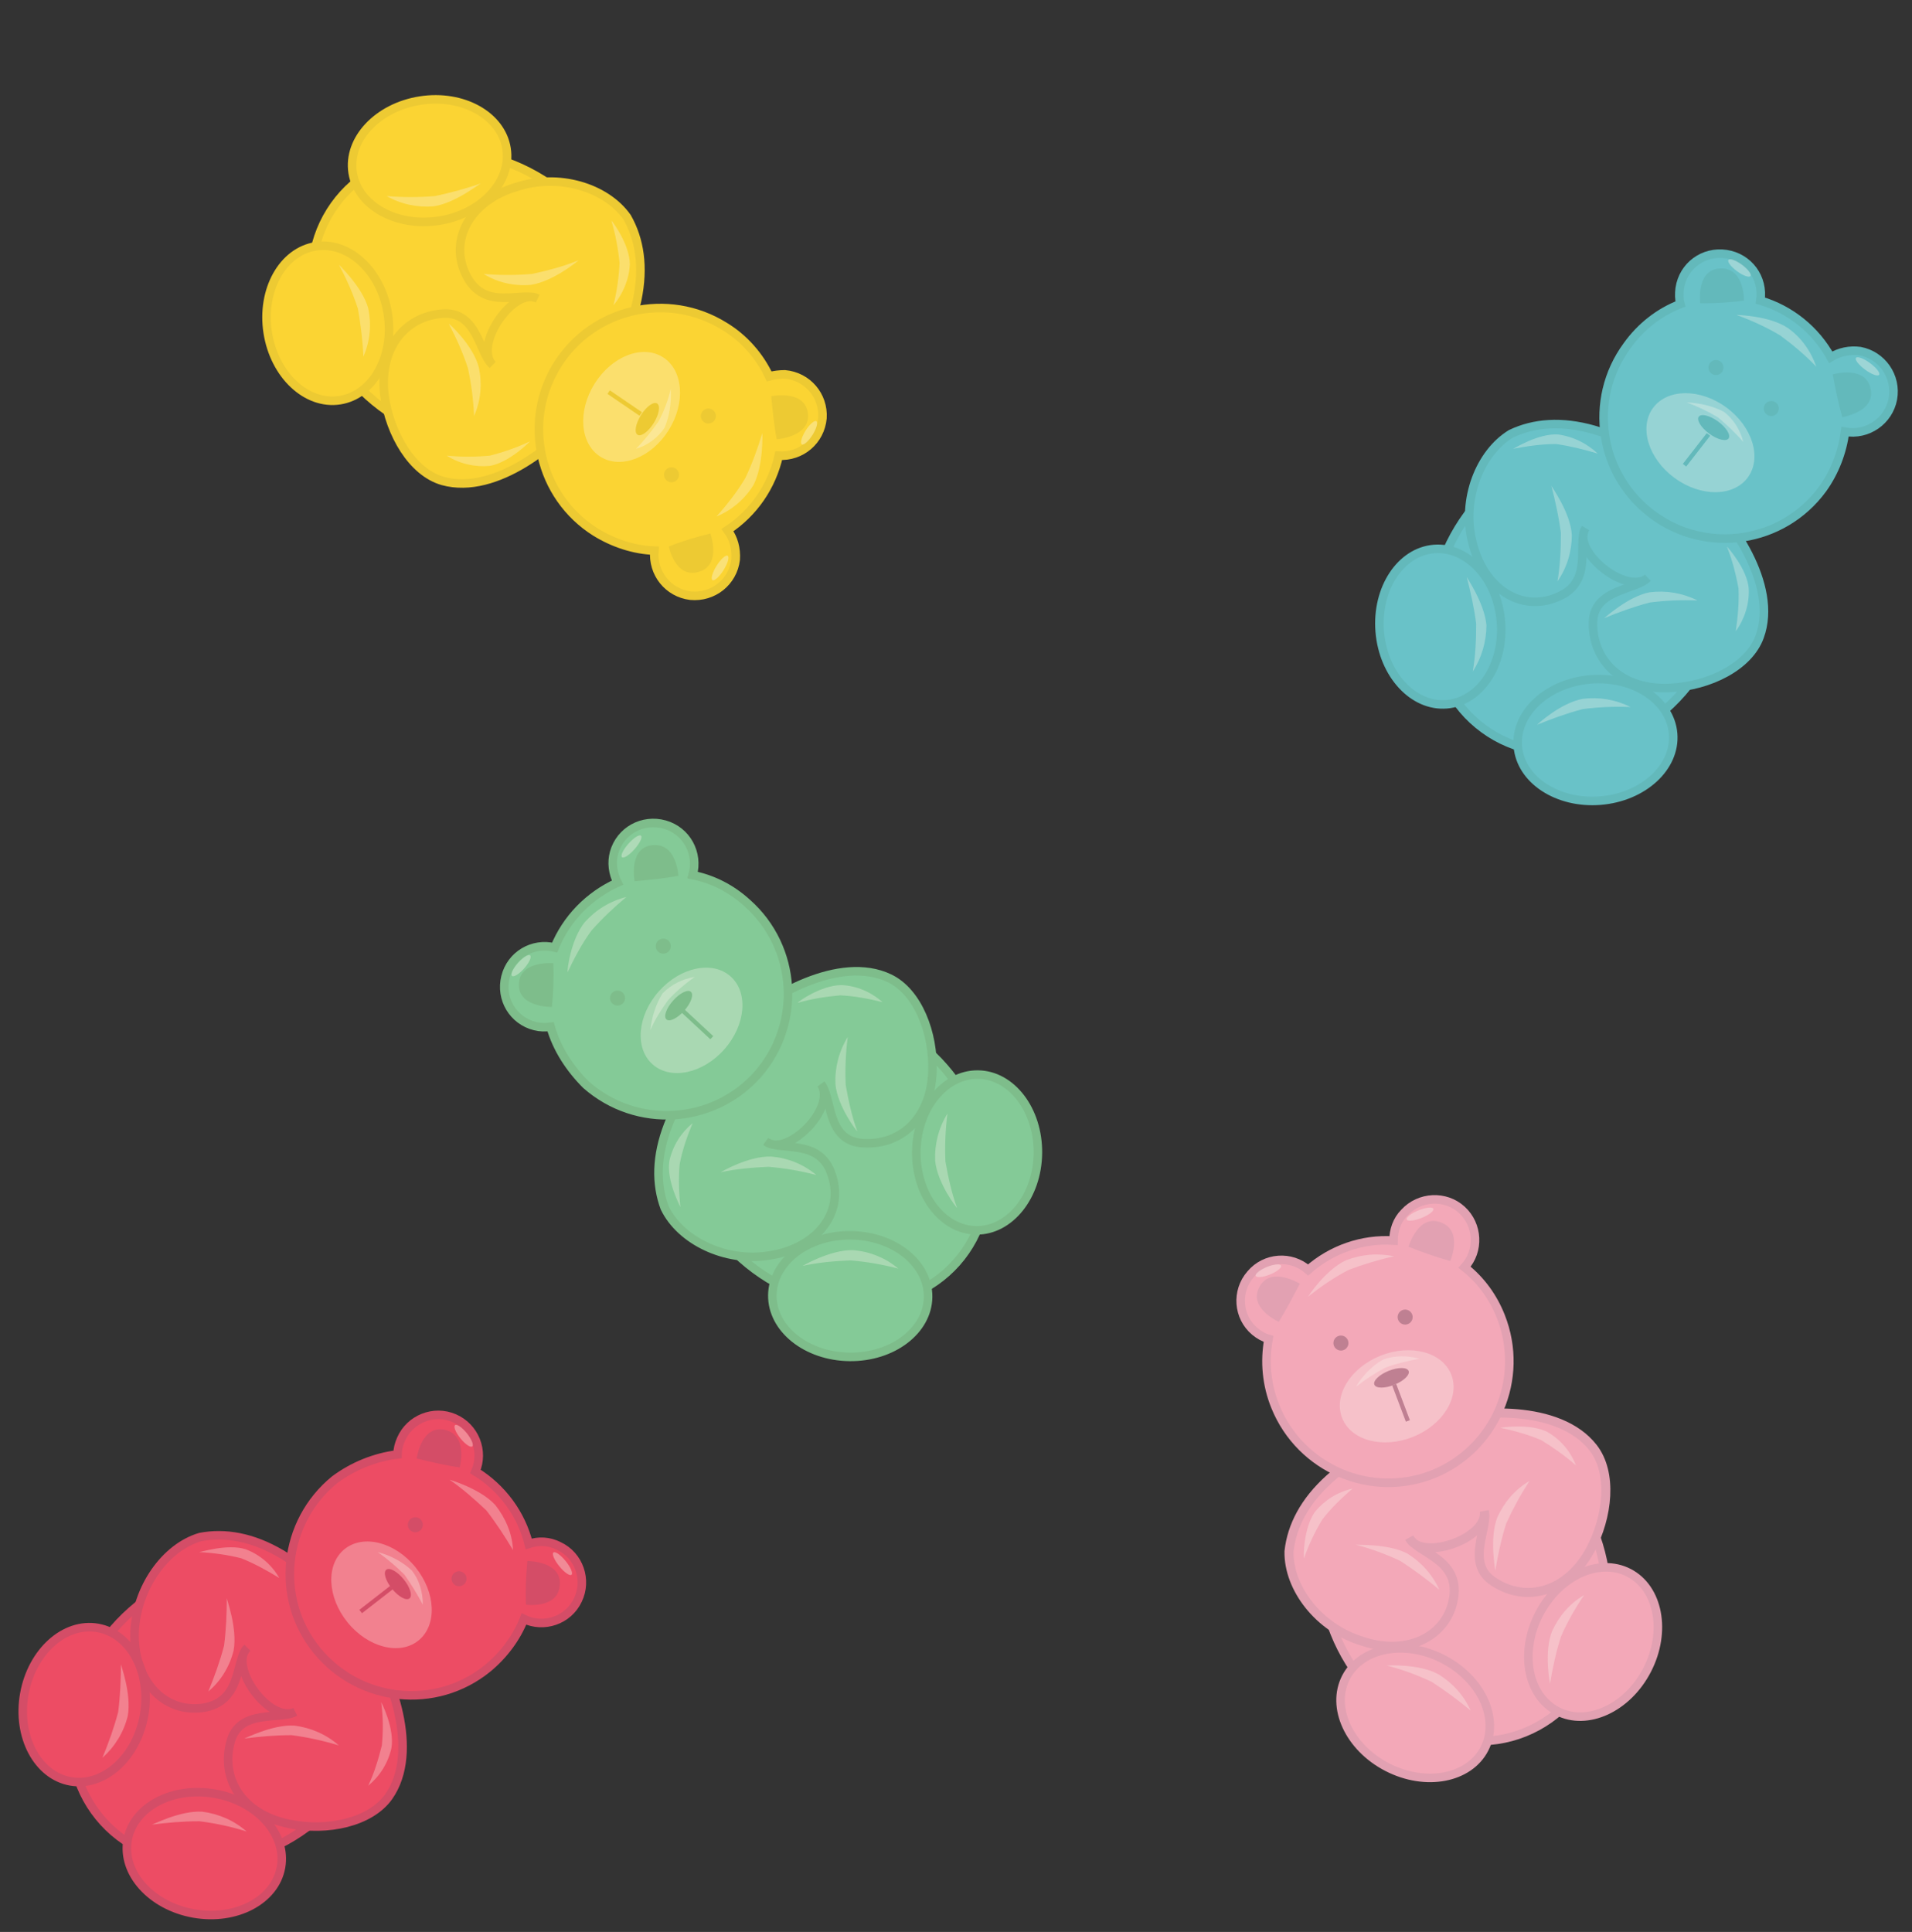<?xml version="1.0" encoding="utf-8"?>
<!-- Generator: Adobe Illustrator 24.0.1, SVG Export Plug-In . SVG Version: 6.00 Build 0)  -->
<svg version="1.1" id="Layer_2" xmlns="http://www.w3.org/2000/svg" xmlns:xlink="http://www.w3.org/1999/xlink" x="0px" y="0px"
	 viewBox="0 0 279.9 282.8" style="enable-background:new 0 0 279.9 282.8;" xml:space="preserve">
<rect x="0" y="0" width="279.9" height="282.8" fill="#333333" stroke="none"/>
<style type="text/css">
	.st0{fill:#69C2C8;stroke:#63B9BB;stroke-width:1.25;stroke-miterlimit:10;}
	.st1{opacity:0.31;fill:#FBF9EF;enable-background:new    ;}
	.st2{fill:#63B9BB;}
	.st3{opacity:0.36;fill:#FBF9EF;enable-background:new    ;}
	.st4{fill:none;stroke:#63B9BB;stroke-width:0.625;stroke-miterlimit:10;}
	.st5{fill:#84CA97;stroke:#7EBD8B;stroke-width:1.25;stroke-miterlimit:10;}
	.st6{fill:#7EBD8B;}
	.st7{fill:none;stroke:#7EBD8B;stroke-width:0.625;stroke-miterlimit:10;}
	.st8{fill:#F3A8B8;stroke:#E2A1B2;stroke-width:1.25;stroke-miterlimit:10;}
	.st9{fill:#F3A8B8;stroke:#E2A1B2;stroke-width:1.325;stroke-miterlimit:10;}
	.st10{fill:#BF8092;}
	.st11{fill:#E2A1B2;}
	.st12{fill:none;stroke:#BF8092;stroke-width:0.625;stroke-miterlimit:10;}
	.st13{fill:#ED4C64;stroke:#D44D67;stroke-width:1.25;stroke-miterlimit:10;}
	.st14{fill:#D44D67;}
	.st15{fill:none;stroke:#D44D67;stroke-width:0.625;stroke-miterlimit:10;}
	.st16{fill:#FBD433;stroke:#EDCA33;stroke-width:1.25;stroke-miterlimit:10;}
	.st17{fill:#EDCA33;}
	.st18{fill:none;stroke:#EDCA33;stroke-width:0.625;stroke-miterlimit:10;}
</style>
<g>
	<ellipse transform="matrix(0.591 -0.807 0.807 0.591 24.012 222.342)" class="st0" cx="231.3" cy="87.5" rx="23.9" ry="20.4"/>
	<path class="st0" d="M221.2,63.5c6.7-3.2,16.3-1.3,28,8.8c4,3.4,11.2,13.3,8.4,20.9c-1.6,4.4-7.4,7.2-13,7.5
		c-7.1,0.4-11.5-3.9-11.4-9.6c0.1-4.9,6.3-4.7,8-6.5c-3.2,2.6-11.2-4-9.1-7.3c-1.3,2.3,1.3,7.9-4.1,10.1c-5.4,2.3-10.9-1.3-12.5-8.2
		C214,73.1,216.6,66.3,221.2,63.5z"/>
	<path class="st0" d="M246,44.5c-0.2-0.7-0.2-1.5-0.1-2.3c0.5-3.3,3.5-5.5,6.8-5c3.3,0.5,5.5,3.5,5,6.8c4.4,1.3,8.1,4.3,10.3,8.3
		c1.3-0.8,2.8-1.1,4.3-0.9c3.2,0.6,5.4,3.7,4.8,7c-0.6,3.2-3.7,5.4-7,4.8c-0.4,3-1.5,5.9-3.3,8.4c-5.8,7.9-16.9,9.6-24.8,3.8
		s-9.6-16.9-3.8-24.8C240.2,47.8,242.9,45.7,246,44.5z"/>
	
		<ellipse transform="matrix(0.997 -8.070866e-02 8.070866e-02 0.997 -7.977 19.195)" class="st0" cx="233.5" cy="108.3" rx="11.4" ry="8.9"/>
	
		<ellipse transform="matrix(0.997 -8.070866e-02 8.070866e-02 0.997 -6.714 17.316)" class="st0" cx="210.8" cy="91.7" rx="8.9" ry="11.4"/>
	<ellipse transform="matrix(0.591 -0.807 0.807 0.591 49.454 227.308)" class="st1" cx="248.9" cy="64.9" rx="6.4" ry="8.6"/>
	<circle class="st2" cx="259.3" cy="59.8" r="1.1"/>
	<circle class="st2" cx="251.2" cy="53.8" r="1.1"/>
	<ellipse transform="matrix(0.591 -0.807 0.807 0.591 51.985 228.011)" class="st2" cx="250.9" cy="62.7" rx="1.1" ry="2.7"/>
	<path class="st2" d="M273.9,57.3c-0.4-4-5.6-2.5-5.6-2.5c0.4,2.1,0.8,4.2,1.4,6.3C269.7,61,274.2,60.4,273.9,57.3z"/>
	<path class="st2" d="M252.2,39.3c-4-0.2-3.3,5.1-3.3,5.1c2.1,0,4.3-0.1,6.4-0.4C255.3,44,255.4,39.5,252.2,39.3z"/>
	<ellipse transform="matrix(0.591 -0.807 0.807 0.591 68.477 242.526)" class="st3" cx="273.4" cy="53.7" rx="0.6" ry="2.1"/>
	<ellipse transform="matrix(0.591 -0.807 0.807 0.591 72.46 221.459)" class="st3" cx="254.6" cy="39.3" rx="0.6" ry="2"/>
	<path class="st1" d="M230.1,78.3c0,2.4-0.7,4.8-2.1,6.8c0.4-2.3,0.5-4.7,0.5-7.1c-0.3-2.3-0.8-4.6-1.4-6.9
		C227.1,71.2,229.9,75,230.1,78.3z"/>
	<path class="st1" d="M241.5,86.7c2.4-0.3,4.8,0.1,7,1.2c-2.4-0.1-4.7,0-7,0.3c-2.3,0.6-4.5,1.4-6.7,2.3
		C234.9,90.5,238.3,87.3,241.5,86.7z"/>
	<path class="st1" d="M217.6,91.5c0,2.4-0.7,4.8-2,6.8c0.4-2.3,0.5-4.7,0.5-7c-0.3-2.3-0.8-4.6-1.4-6.9
		C214.6,84.4,217.3,88.2,217.6,91.5z"/>
	<path class="st1" d="M231.7,102.3c2.4-0.3,4.8,0.1,7,1.2c-2.3-0.1-4.7,0-7,0.3c-2.3,0.6-4.5,1.4-6.7,2.3
		C225,106.1,228.4,102.9,231.7,102.3z"/>
	<path class="st1" d="M261.7,48c2,1.4,3.4,3.4,4.2,5.7c-1.6-1.7-3.4-3.2-5.3-4.6c-2-1.2-4.2-2.2-6.4-3C254.3,46.1,259,46.2,261.7,48
		z"/>
	<line class="st4" x1="246.6" y1="68.1" x2="250.1" y2="63.6"/>
	<path class="st1" d="M228.1,63.6c2.2,0.3,4.2,1.3,5.8,2.8c-2-0.6-4-1.1-6.1-1.4c-2.1,0-4.2,0.3-6.3,0.7
		C221.6,65.7,225.2,63.4,228.1,63.6z"/>
	<path class="st1" d="M256,86.2c0.1,2.2-0.6,4.4-1.9,6.2c0.3-2.1,0.5-4.2,0.4-6.3c-0.4-2.1-0.9-4.1-1.7-6.1
		C252.9,80.1,255.8,83.3,256,86.2z"/>
	<path class="st1" d="M252.4,60.3c1.4,1.1,2.4,2.7,2.8,4.4c-1.1-1.3-2.4-2.5-3.7-3.6c-1.5-0.9-3-1.6-4.6-2.2
		C248.8,59,250.7,59.4,252.4,60.3z"/>
</g>
<g>
	
		<ellipse transform="matrix(0.663 -0.749 0.749 0.663 -85.332 148.441)" class="st5" cx="122.1" cy="168.9" rx="20.4" ry="23.9"/>
	<path class="st5" d="M97.3,176.8c-2.6-7,0.2-16.3,11.3-27.1c3.8-3.7,14.3-10,21.6-6.5c4.2,2,6.5,8.1,6.3,13.6
		c-0.2,7.1-4.9,11.1-10.6,10.5c-4.9-0.6-4.1-6.7-5.7-8.6c2.3,3.5-5,10.8-8.1,8.4c2.2,1.5,8-0.6,9.7,5c1.8,5.5-2.3,10.7-9.3,11.7
		C106.2,184.8,99.6,181.6,97.3,176.8z"/>
	<path class="st5" d="M80.6,150.3c-0.8,0.1-1.5,0.1-2.3-0.1c-3.2-0.8-5.1-4-4.3-7.2c0.8-3.2,4-5.1,7.2-4.3c1.7-4.2,5-7.6,9.2-9.5
		c-0.7-1.4-0.9-2.9-0.5-4.4c0.9-3.2,4.2-5,7.4-4.1c3.2,0.9,5,4.2,4.1,7.4c3,0.6,5.7,2,8,4.1c7.3,6.5,8,17.7,1.5,25.1
		c-6.5,7.3-17.7,8-25.1,1.5C83.4,156.4,81.5,153.5,80.6,150.3z"/>
	
		<ellipse transform="matrix(1.126047e-02 -1 1 1.126047e-02 -27.273 309.801)" class="st5" cx="143" cy="168.7" rx="11.4" ry="8.9"/>
	
		<ellipse transform="matrix(1.126047e-02 -1 1 1.126047e-02 -66.635 311.989)" class="st5" cx="124.4" cy="189.7" rx="8.9" ry="11.4"/>
	
		<ellipse transform="matrix(0.663 -0.749 0.749 0.663 -77.684 126.176)" class="st1" cx="101.2" cy="149.3" rx="8.6" ry="6.4"/>
	<circle class="st6" cx="97.1" cy="138.5" r="1.1"/>
	<circle class="st6" cx="90.4" cy="146.1" r="1.1"/>
	
		<ellipse transform="matrix(0.663 -0.749 0.749 0.663 -76.736 123.987)" class="st6" cx="99.3" cy="147.2" rx="2.7" ry="1.1"/>
	<path class="st6" d="M95.9,123.7c-4,0-3,5.3-3,5.3c2.1-0.2,4.3-0.4,6.4-0.8C99.3,128.2,99.1,123.7,95.9,123.7z"/>
	<path class="st6" d="M76,143.6c-0.6,3.9,4.8,3.8,4.8,3.8c0.2-2.1,0.3-4.3,0.2-6.4C81,141,76.5,140.6,76,143.6z"/>
	
		<ellipse transform="matrix(0.663 -0.749 0.749 0.663 -61.617 110.967)" class="st3" cx="92.4" cy="123.9" rx="2.1" ry="0.6"/>
	<ellipse transform="matrix(0.663 -0.749 0.749 0.663 -80.07 104.75)" class="st3" cx="76.2" cy="141.3" rx="2" ry="0.6"/>
	<path class="st1" d="M112.9,169.3c2.4,0.2,4.7,1.1,6.6,2.7c-2.3-0.6-4.6-1-7-1.2c-2.3,0.1-4.7,0.3-7,0.8
		C105.5,171.6,109.5,169.2,112.9,169.3z"/>
	<path class="st1" d="M122.3,158.7c-0.1-2.4,0.5-4.8,1.8-6.9c-0.3,2.3-0.4,4.7-0.3,7c0.4,2.3,0.9,4.6,1.7,6.8
		C125.5,165.7,122.6,162,122.3,158.7z"/>
	<path class="st1" d="M124.9,183c2.4,0.2,4.7,1.1,6.6,2.7c-2.3-0.6-4.6-1-7-1.2c-2.4,0.1-4.7,0.3-7,0.8
		C117.5,185.3,121.6,182.9,124.9,183z"/>
	<path class="st1" d="M136.9,169.9c-0.1-2.4,0.5-4.8,1.8-6.9c-0.3,2.3-0.4,4.7-0.3,7c0.4,2.3,0.9,4.6,1.7,6.8
		C140.1,176.9,137.2,173.2,136.9,169.9z"/>
	<path class="st1" d="M85.6,135c1.6-1.8,3.7-3.1,6.1-3.7c-1.8,1.5-3.5,3.1-5.1,4.9c-1.4,1.9-2.5,4-3.5,6.1
		C83,142.2,83.5,137.6,85.6,135z"/>
	<line class="st7" x1="104.2" y1="151.9" x2="100" y2="148"/>
	<path class="st1" d="M98,169.9c0.5-2.2,1.7-4.1,3.4-5.5c-0.8,1.9-1.5,3.9-1.9,6c-0.2,2.1-0.1,4.2,0.1,6.3
		C99.6,176.6,97.5,172.8,98,169.9z"/>
	<path class="st1" d="M123.2,144.2c2.2,0.1,4.3,1,6,2.5c-2-0.5-4.1-0.9-6.2-1c-2.1,0.2-4.2,0.5-6.2,1.1
		C116.7,146.7,120.2,144.2,123.2,144.2z"/>
	<path class="st1" d="M97,145.4c1.3-1.3,2.9-2.1,4.7-2.4c-1.4,1-2.7,2.1-3.9,3.4c-1,1.4-1.9,2.8-2.6,4.4C95.4,148.9,96,147,97,145.4
		z"/>
</g>
<g>
	
		<ellipse transform="matrix(0.928 -0.372 0.372 0.928 -70.717 96.531)" class="st8" cx="214.4" cy="231.3" rx="20.4" ry="23.9"/>
	<path class="st9" d="M188.7,227.1c0.8-7.4,7.5-14.5,22.3-19.1c5-1.6,17.2-2.5,22.2,3.9c2.9,3.7,2.2,10.1-0.4,15
		c-3.4,6.2-9.4,7.8-14.2,4.6c-4.1-2.7-0.7-7.8-1.3-10.3c0.5,4.1-9.3,7.4-11,3.9c1.3,2.3,7.4,3.1,6.5,8.8c-0.9,5.7-6.9,8.6-13.5,6.3
		C193.1,238.3,188.6,232.5,188.7,227.1z"/>
	<path class="st8" d="M185.7,196c-0.7-0.2-1.4-0.6-2-1.1c-2.5-2.1-2.8-5.9-0.6-8.4c2.1-2.5,5.9-2.8,8.4-0.6c3.4-3,7.9-4.6,12.5-4.3
		c0-1.5,0.5-3,1.6-4.1c2.2-2.4,6-2.6,8.4-0.4c2.4,2.2,2.6,6,0.4,8.4c2.4,1.9,4.2,4.4,5.3,7.2c3.6,9.1-0.8,19.4-9.9,23.1
		c-9.1,3.6-19.4-0.8-23.1-9.9C185.4,202.7,185.1,199.3,185.7,196z"/>
	
		<ellipse transform="matrix(0.458 -0.889 0.889 0.458 -87.303 337.571)" class="st8" cx="233.2" cy="240.4" rx="11.4" ry="8.9"/>
	
		<ellipse transform="matrix(0.458 -0.889 0.889 0.458 -110.686 320.108)" class="st8" cx="207.2" cy="250.8" rx="8.9" ry="11.4"/>
	<ellipse transform="matrix(0.928 -0.372 0.372 0.928 -61.403 90.916)" class="st1" cx="204.6" cy="204.3" rx="8.6" ry="6.4"/>
	<circle class="st10" cx="205.7" cy="192.8" r="1.1"/>
	<circle class="st10" cx="196.3" cy="196.6" r="1.1"/>
	<ellipse transform="matrix(0.928 -0.372 0.372 0.928 -60.421 90.418)" class="st10" cx="203.8" cy="201.6" rx="2.7" ry="1.1"/>
	<path class="st11" d="M211.3,179.1c-3.6-1.8-5.1,3.4-5.1,3.4c2,0.8,4,1.5,6.1,2.1C212.3,184.6,214.1,180.5,211.3,179.1z"/>
	<path class="st11" d="M184.6,188c-2.3,3.3,2.6,5.5,2.6,5.5c1.1-1.8,2.1-3.7,3.1-5.6C190.2,187.9,186.4,185.5,184.6,188z"/>
	<ellipse transform="matrix(0.928 -0.372 0.372 0.928 -51.204 90.289)" class="st3" cx="208" cy="177.6" rx="2.1" ry="0.6"/>
	<ellipse transform="matrix(0.928 -0.372 0.372 0.928 -55.897 82.615)" class="st3" cx="185.8" cy="185.9" rx="2" ry="0.6"/>
	<path class="st1" d="M206,227.4c2.1,1.3,3.7,3.1,4.7,5.3c-1.8-1.5-3.7-2.9-5.7-4.2c-2.1-1-4.3-1.8-6.6-2.4
		C198.4,226.2,203.1,225.9,206,227.4z"/>
	<path class="st1" d="M219.2,222.1c1-2.2,2.6-4.1,4.7-5.3c-1.3,2-2.4,4-3.4,6.2c-0.7,2.2-1.2,4.5-1.6,6.9
		C218.9,229.8,218,225.2,219.2,222.1z"/>
	<path class="st1" d="M210.6,245.1c2.1,1.3,3.7,3.1,4.7,5.3c-1.8-1.5-3.7-2.9-5.7-4.2c-2.1-1-4.3-1.8-6.6-2.4
		C203,243.8,207.7,243.5,210.6,245.1z"/>
	<path class="st1" d="M227.2,238.8c1-2.2,2.6-4.1,4.7-5.3c-1.3,1.9-2.5,4-3.4,6.1c-0.7,2.2-1.2,4.5-1.6,6.9
		C226.9,246.4,226,241.8,227.2,238.8z"/>
	<path class="st1" d="M197,184.5c2.3-0.9,4.7-1.1,7.1-0.6c-2.3,0.5-4.6,1.2-6.7,2c-2.1,1.1-4,2.4-5.9,3.9
		C191.4,189.9,194,185.9,197,184.5z"/>
	<line class="st12" x1="206.1" y1="208" x2="204.1" y2="202.7"/>
	<path class="st1" d="M192.5,221.3c1.4-1.7,3.3-2.9,5.5-3.4c-1.6,1.4-3.1,2.8-4.4,4.5c-1.1,1.8-2,3.7-2.7,5.7
		C190.8,228,190.8,223.7,192.5,221.3z"/>
	<path class="st1" d="M226.5,209.6c1.9,1.1,3.4,2.8,4.2,4.9c-1.6-1.4-3.3-2.6-5.1-3.7c-1.9-0.8-4-1.4-6-1.8
		C219.6,209,223.9,208.3,226.5,209.6z"/>
	<path class="st1" d="M202.5,199c1.7-0.6,3.5-0.6,5.3-0.1c-1.7,0.3-3.4,0.7-5,1.3c-1.5,0.8-2.9,1.7-4.3,2.8
		C199.5,201.3,200.9,199.9,202.5,199z"/>
</g>
<g>
	
		<ellipse transform="matrix(0.777 -0.63 0.63 0.777 -150.588 76.784)" class="st13" cx="33" cy="250.8" rx="23.9" ry="20.4"/>
	<path class="st13" d="M29.3,225c7.3-1.4,16.1,2.8,24.8,15.6c3,4.3,7.5,15.7,2.8,22.4c-2.7,3.8-9,5.1-14.5,4
		c-7-1.4-10.2-6.7-8.6-12.2c1.4-4.7,7.3-3,9.4-4.2c-3.8,1.7-9.8-6.7-7-9.4c-1.8,1.9-0.7,7.9-6.5,8.8c-5.8,0.8-10.2-4.1-10-11.1
		C20,232.4,24.2,226.5,29.3,225z"/>
	<path class="st13" d="M58.2,212.9c0-0.8,0.2-1.5,0.5-2.2c1.3-3,4.8-4.4,7.8-3.1c3,1.3,4.4,4.8,3.1,7.8c3.9,2.4,6.7,6.2,7.8,10.6
		c1.5-0.5,3-0.4,4.4,0.3c3,1.4,4.2,5,2.8,7.9c-1.4,3-5,4.2-7.9,2.8c-1.1,2.8-3,5.3-5.3,7.2c-7.6,6.2-18.8,5-25-2.6
		c-6.2-7.6-5-18.8,2.6-25C51.7,214.6,54.9,213.3,58.2,212.9z"/>
	
		<ellipse transform="matrix(0.175 -0.985 0.985 0.175 -242.635 253.191)" class="st13" cx="29.8" cy="271.4" rx="8.9" ry="11.4"/>
	
		<ellipse transform="matrix(0.175 -0.985 0.985 0.175 -235.766 217.849)" class="st13" cx="12.2" cy="249.7" rx="11.4" ry="8.9"/>
	
		<ellipse transform="matrix(0.777 -0.63 0.63 0.777 -134.548 87.255)" class="st1" cx="55.8" cy="233.4" rx="6.4" ry="8.6"/>
	<circle class="st14" cx="67.2" cy="231.1" r="1.1"/>
	<circle class="st14" cx="60.8" cy="223.2" r="1.1"/>
	
		<ellipse transform="matrix(0.777 -0.63 0.63 0.777 -133.01 88.439)" class="st14" cx="58.2" cy="231.8" rx="1.1" ry="2.7"/>
	<path class="st14" d="M81.9,232.4c0.7-3.9-4.7-3.9-4.7-3.9c-0.2,2.1-0.3,4.3-0.2,6.4C76.9,234.9,81.4,235.5,81.9,232.4z"/>
	<path class="st14" d="M65.5,209.4c-3.8-1.2-4.5,4.1-4.5,4.1c2.1,0.5,4.1,1,6.3,1.3C67.3,214.8,68.5,210.5,65.5,209.4z"/>
	
		<ellipse transform="matrix(0.777 -0.63 0.63 0.777 -125.752 102.961)" class="st3" cx="82.3" cy="228.8" rx="0.6" ry="2.1"/>
	<ellipse transform="matrix(0.777 -0.63 0.63 0.777 -117.17 89.644)" class="st3" cx="67.8" cy="210.1" rx="0.6" ry="2"/>
	<path class="st1" d="M34.2,241.6c-0.6,2.4-1.9,4.5-3.7,6c0.9-2.2,1.7-4.4,2.3-6.7c0.3-2.3,0.4-4.7,0.4-7
		C33.1,233.9,34.8,238.3,34.2,241.6z"/>
	<path class="st1" d="M43.1,252.6c2.4,0.3,4.7,1.3,6.5,2.9c-2.3-0.7-4.6-1.2-6.9-1.5c-2.4,0-4.7,0.2-7,0.5
		C35.7,254.6,39.8,252.4,43.1,252.6z"/>
	<path class="st1" d="M18.7,251.2c-0.6,2.4-1.9,4.5-3.7,6.1c0.9-2.2,1.7-4.4,2.3-6.7c0.3-2.3,0.4-4.7,0.4-7
		C17.6,243.5,19.3,247.9,18.7,251.2z"/>
	<path class="st1" d="M29.6,265.2c2.4,0.3,4.7,1.3,6.5,2.9c-2.2-0.7-4.5-1.2-6.9-1.5c-2.4,0-4.7,0.2-7,0.5
		C22.2,267.2,26.3,265,29.6,265.2z"/>
	<path class="st1" d="M72.5,220.3c1.5,1.9,2.5,4.2,2.6,6.6c-1.2-2-2.5-4-3.9-5.8c-1.7-1.6-3.5-3.2-5.4-4.5
		C65.8,216.6,70.3,217.9,72.5,220.3z"/>
	<line class="st15" x1="52.8" y1="235.9" x2="57.3" y2="232.4"/>
	<path class="st1" d="M36,226.8c2.1,0.8,3.8,2.3,4.9,4.2c-1.8-1.1-3.6-2.1-5.6-2.9c-2-0.5-4.1-0.8-6.2-0.9
		C29.1,227.3,33.3,225.9,36,226.8z"/>
	<path class="st1" d="M57.3,255.9c-0.5,2.2-1.7,4.1-3.4,5.5c0.9-1.9,1.5-3.9,2-5.9c0.2-2.1,0.2-4.2-0.1-6.3
		C55.8,249.1,57.8,253,57.3,255.9z"/>
	<path class="st1" d="M60.3,229.9c1.1,1.4,1.6,3.2,1.6,5c-0.8-1.5-1.7-3-2.7-4.4c-1.2-1.2-2.5-2.3-3.9-3.3
		C57.2,227.7,58.9,228.6,60.3,229.9z"/>
</g>
<g>
	
		<ellipse transform="matrix(0.53 -0.848 0.848 0.53 -4.697 78.681)" class="st16" cx="68.6" cy="43.6" rx="20.4" ry="23.9"/>
	<path class="st16" d="M91.8,31.8c3.7,6.5,2.5,16.1-6.7,28.6c-3.1,4.2-12.4,12.2-20.3,10c-4.5-1.3-7.7-6.9-8.5-12.4
		c-0.9-7,3-11.8,8.7-12.1c4.9-0.2,5.2,5.9,7.1,7.5c-2.8-3,3.2-11.5,6.6-9.7c-2.4-1.1-7.7,1.9-10.4-3.3s0.5-11,7.2-13
		C81.7,25.3,88.7,27.4,91.8,31.8z"/>
	<path class="st16" d="M112.6,55.1c0.7-0.2,1.5-0.3,2.3-0.3c3.3,0.3,5.7,3.1,5.5,6.4c-0.3,3.3-3.1,5.7-6.4,5.5
		c-1,4.5-3.7,8.4-7.5,10.9c0.9,1.2,1.3,2.7,1.2,4.3c-0.4,3.3-3.3,5.6-6.6,5.3c-3.3-0.4-5.6-3.3-5.3-6.6c-3-0.1-6-1.1-8.6-2.7
		c-8.3-5.2-10.8-16.2-5.6-24.5s16.2-10.8,24.5-5.6C108.9,49.5,111.2,52.1,112.6,55.1z"/>
	<ellipse transform="matrix(0.988 -0.154 0.154 0.988 -6.722 7.978)" class="st16" cx="48" cy="47.3" rx="8.9" ry="11.4"/>
	<ellipse transform="matrix(0.988 -0.154 0.154 0.988 -2.874 9.984)" class="st16" cx="62.9" cy="23.5" rx="11.4" ry="8.9"/>
	<ellipse transform="matrix(0.53 -0.848 0.848 0.53 -6.963 106.388)" class="st1" cx="92.4" cy="59.5" rx="8.6" ry="6.4"/>
	<circle class="st17" cx="98.3" cy="69.5" r="1.1"/>
	<circle class="st17" cx="103.7" cy="60.9" r="1.1"/>
	<ellipse transform="matrix(0.53 -0.848 0.848 0.53 -7.41 109.169)" class="st17" cx="94.7" cy="61.3" rx="2.7" ry="1.1"/>
	<path class="st17" d="M101.9,83.8c3.9-0.7,2.1-5.7,2.1-5.7c-2.1,0.5-4.1,1.1-6.1,1.9C97.9,80,98.8,84.4,101.9,83.8z"/>
	<path class="st17" d="M118.3,60.9c-0.1-4-5.4-2.9-5.4-2.9c0.2,2.1,0.4,4.2,0.8,6.3C113.7,64.3,118.3,64,118.3,60.9z"/>
	
		<ellipse transform="matrix(0.53 -0.848 0.848 0.53 -20.918 128.473)" class="st3" cx="105.4" cy="83.1" rx="2.1" ry="0.6"/>
	<ellipse transform="matrix(0.53 -0.848 0.848 0.53 2.009 130.211)" class="st3" cx="118.4" cy="63.3" rx="2" ry="0.6"/>
	<path class="st1" d="M77.7,41.7c-2.4,0.2-4.8-0.3-6.9-1.6c2.4,0.2,4.7,0.2,7.1,0c2.3-0.5,4.6-1.1,6.8-2
		C84.6,38.2,81,41.2,77.7,41.7z"/>
	<path class="st1" d="M70.1,53.8c0.5,2.4,0.3,4.8-0.7,7.1c-0.1-2.4-0.4-4.7-0.9-7c-0.7-2.2-1.7-4.4-2.8-6.5
		C65.8,47.4,69.3,50.6,70.1,53.8z"/>
	<path class="st1" d="M63.5,30.2c-2.4,0.2-4.8-0.3-6.9-1.5c2.4,0.2,4.7,0.2,7.1,0c2.3-0.5,4.6-1.1,6.8-1.9
		C70.4,26.7,66.8,29.7,63.5,30.2z"/>
	<path class="st1" d="M53.9,45.1c0.5,2.4,0.3,4.8-0.7,7.1c-0.1-2.3-0.4-4.7-0.8-7c-0.7-2.2-1.7-4.4-2.8-6.5
		C49.5,38.7,53,41.9,53.9,45.1z"/>
	<path class="st1" d="M110.3,71c-1.3,2.1-3.2,3.7-5.4,4.6c1.6-1.8,3-3.6,4.2-5.6c1-2.1,1.8-4.3,2.5-6.6
		C111.6,63.4,111.8,68.1,110.3,71z"/>
	<line class="st18" x1="89.1" y1="57.4" x2="93.8" y2="60.6"/>
	<path class="st1" d="M92.2,38.7c-0.1,2.2-1,4.3-2.4,6c0.5-2,0.8-4.1,0.9-6.2c-0.2-2.1-0.6-4.2-1.2-6.2
		C89.6,32.3,92.2,35.8,92.2,38.7z"/>
	<path class="st1" d="M71.7,68.2c-2.2,0.2-4.4-0.3-6.3-1.5c2.1,0.2,4.2,0.2,6.3,0c2-0.5,4-1.2,5.9-2.1
		C77.6,64.6,74.6,67.7,71.7,68.2z"/>
	<path class="st1" d="M97.3,62.6c-1,1.5-2.5,2.6-4.2,3.1c1.2-1.2,2.3-2.6,3.3-4c0.8-1.5,1.4-3.1,1.8-4.8C98.3,59,98,60.9,97.3,62.6z
		"/>
</g>
</svg>
